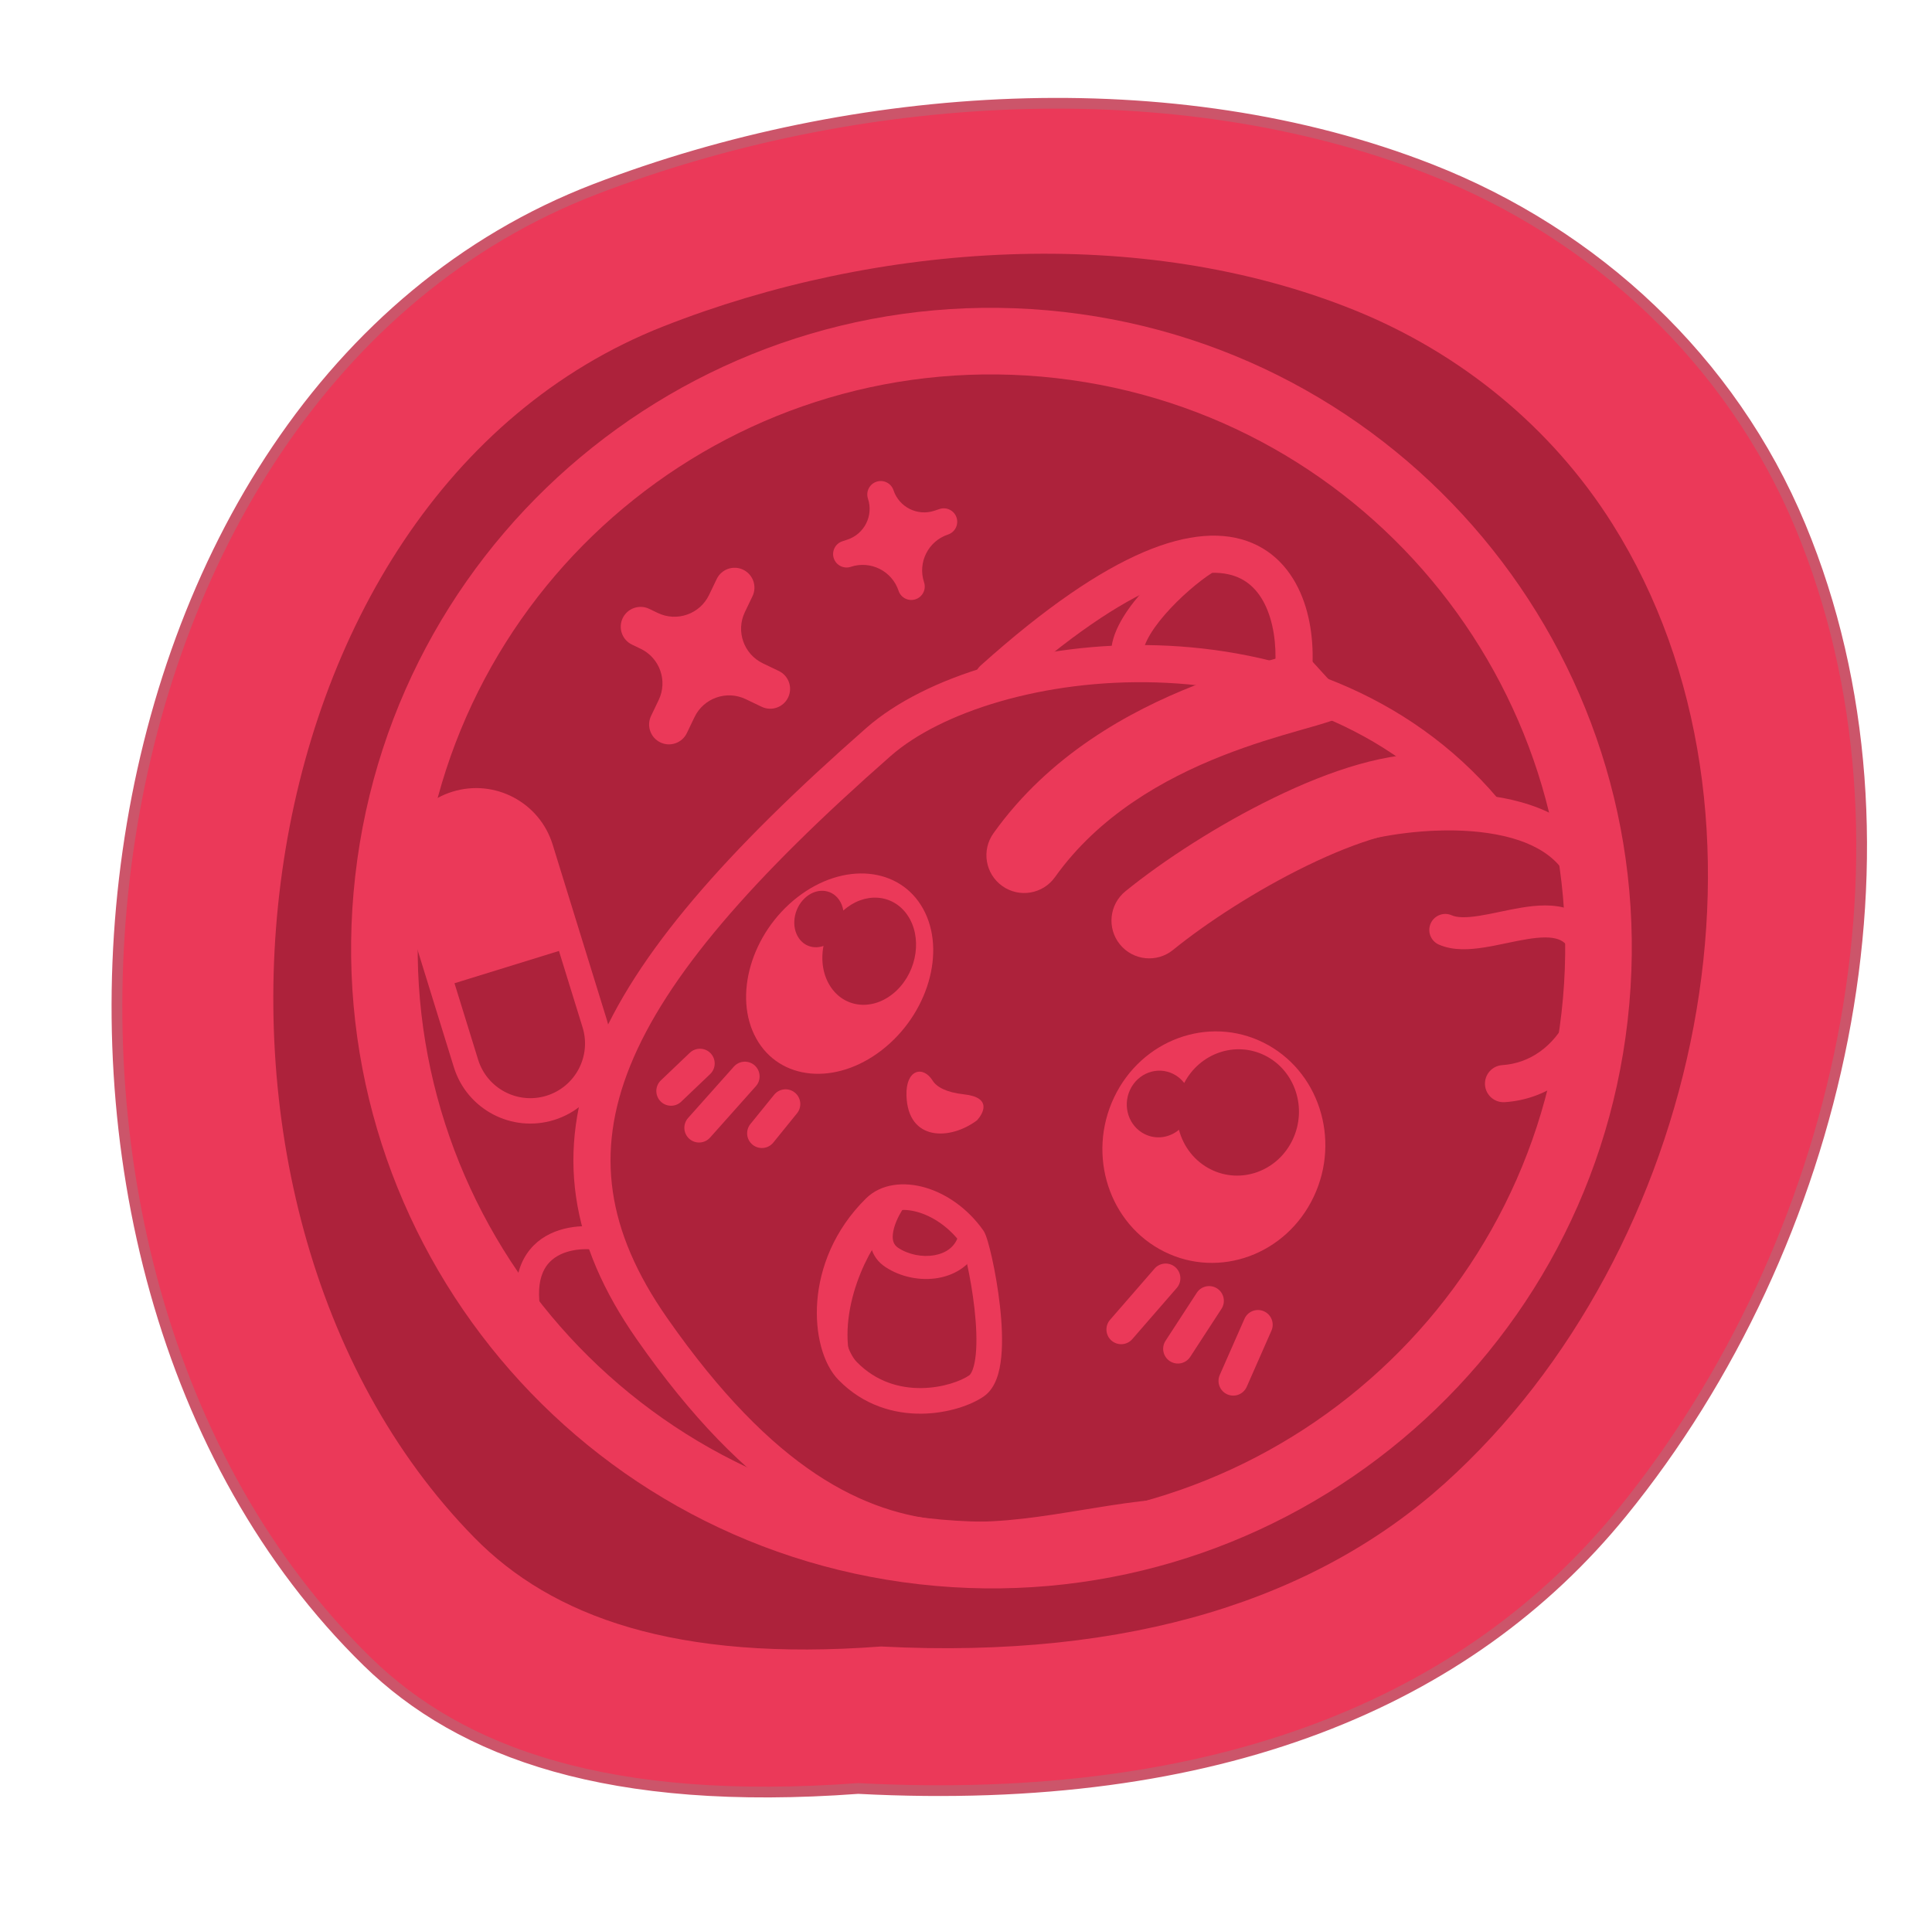 <svg width="180" height="179" viewBox="0 0 180 179" fill="none" xmlns="http://www.w3.org/2000/svg">
<path d="M79.984 166.645L79.952 166.644L79.921 166.646C56.855 168.347 42.975 163.391 34.211 154.813C15.182 136.191 8.039 106.668 11.911 79.374C15.783 52.078 30.647 27.15 55.462 17.619C79.597 8.35 109.273 6.369 133.291 15.786C148.58 21.781 161.28 33.492 167.739 49.031C180.075 78.707 171.446 115.971 151.111 140.955C136.817 158.515 113.586 168.401 79.984 166.645Z" fill="#EB3959" stroke="#CC556A"/>
<path d="M150.228 48.819C167.337 75.988 158.488 116.69 134.638 138.184C122.756 148.892 105.459 154.625 82.083 153.415C62.921 154.857 51.421 150.633 44.195 143.27C13.61 112.106 21.177 46.404 61.808 30.41C81.744 22.562 106.324 20.873 126.19 28.898C136.024 32.87 144.525 39.763 150.228 48.819Z" fill="#AD223B"/>
<path fill-rule="evenodd" clip-rule="evenodd" d="M86.334 141.451C115.665 144.785 142.146 123.71 145.48 94.379C148.815 65.048 127.74 38.567 98.409 35.233C69.077 31.898 42.597 52.973 39.262 82.304C35.928 111.636 57.003 138.116 86.334 141.451ZM85.633 147.615C118.369 151.336 147.923 127.816 151.645 95.08C155.366 62.344 131.845 32.789 99.109 29.068C66.374 25.347 36.819 48.868 33.098 81.603C29.377 114.339 52.897 143.894 85.633 147.615Z" fill="#EB3959"/>
<path fill-rule="evenodd" clip-rule="evenodd" d="M107.745 63.587C97.193 63.264 87.611 66.374 82.991 70.433C70.044 81.812 62.078 91.002 58.722 99.287C57.062 103.385 56.542 107.238 57.094 111.033C57.647 114.841 59.296 118.704 62.144 122.786C72.12 137.086 80.54 141.03 88.108 141.687C91.989 142.024 95.764 141.51 99.66 140.882C100.07 140.816 100.483 140.749 100.897 140.681C104.355 140.115 107.946 139.527 111.568 139.564C112.524 139.574 113.29 140.356 113.28 141.312C113.27 142.267 112.488 143.034 111.532 143.024C108.229 142.99 104.945 143.526 101.445 144.098C101.036 144.164 100.625 144.231 100.21 144.298C96.303 144.928 92.155 145.512 87.809 145.134C78.923 144.363 69.675 139.628 59.306 124.765C56.233 120.359 54.319 115.998 53.67 111.531C53.019 107.052 53.656 102.579 55.515 97.988C59.197 88.896 67.715 79.253 80.707 67.834C86.202 63.005 96.76 59.789 107.851 60.128C119.016 60.47 131.113 64.423 139.576 74.429C140.193 75.158 140.102 76.25 139.372 76.867C138.643 77.484 137.551 77.392 136.934 76.663C129.273 67.605 118.224 63.907 107.745 63.587Z" fill="#EB3959"/>
<path fill-rule="evenodd" clip-rule="evenodd" d="M121.646 56.555C122.399 59.017 122.447 61.781 122.056 64.182C121.903 65.125 121.014 65.765 120.071 65.611C119.127 65.458 118.488 64.569 118.641 63.626C118.966 61.633 118.904 59.421 118.337 57.567C117.773 55.722 116.773 54.405 115.326 53.789C113.859 53.165 111.522 53.085 107.91 54.627C104.303 56.166 99.625 59.245 93.675 64.587C92.964 65.226 91.87 65.167 91.232 64.456C90.594 63.745 90.652 62.651 91.363 62.013C97.457 56.542 102.458 53.192 106.551 51.444C110.64 49.699 114.022 49.474 116.681 50.605C119.359 51.745 120.89 54.084 121.646 56.555Z" fill="#EB3959"/>
<path fill-rule="evenodd" clip-rule="evenodd" d="M113.354 51.332C113.798 52.026 113.595 52.948 112.901 53.392C111.733 54.14 109.941 55.635 108.523 57.271C107.816 58.087 107.246 58.889 106.888 59.604C106.516 60.349 106.465 60.819 106.512 61.059C106.667 61.868 106.137 62.65 105.329 62.806C104.52 62.961 103.738 62.431 103.582 61.623C103.356 60.442 103.726 59.258 104.22 58.271C104.728 57.253 105.469 56.241 106.269 55.318C107.865 53.476 109.872 51.789 111.294 50.88C111.987 50.436 112.91 50.638 113.354 51.332Z" fill="#EB3959"/>
<path fill-rule="evenodd" clip-rule="evenodd" d="M138.664 77.629C134.609 77.025 130.031 77.59 127.165 78.315C126.239 78.55 125.298 77.989 125.063 77.063C124.829 76.137 125.39 75.196 126.316 74.961C129.492 74.157 134.546 73.518 139.173 74.207C143.748 74.887 148.529 76.996 149.923 82.242C151.409 87.836 150.981 92.752 149.154 96.409C147.317 100.086 144.066 102.443 140.193 102.696C139.24 102.758 138.416 102.036 138.354 101.083C138.292 100.129 139.014 99.306 139.968 99.243C142.462 99.081 144.701 97.581 146.059 94.862C147.427 92.123 147.901 88.106 146.579 83.13C145.725 79.92 142.773 78.24 138.664 77.629Z" fill="#EB3959"/>
<path fill-rule="evenodd" clip-rule="evenodd" d="M138.269 88.28C136.958 88.485 135.395 88.606 134.054 88.013C133.3 87.681 132.959 86.8 133.292 86.047C133.624 85.293 134.505 84.952 135.258 85.285C135.749 85.501 136.55 85.53 137.808 85.333C138.406 85.24 139.036 85.109 139.715 84.967L139.77 84.955C140.419 84.819 141.112 84.674 141.796 84.564C143.159 84.343 144.741 84.209 146.155 84.702C147.714 85.246 148.841 86.464 149.381 88.404C149.602 89.197 149.137 90.02 148.344 90.24C147.55 90.461 146.728 89.997 146.507 89.204C146.194 88.081 145.692 87.7 145.172 87.518C144.507 87.286 143.561 87.299 142.273 87.508C141.657 87.608 141.022 87.741 140.35 87.881L140.326 87.886C139.66 88.026 138.955 88.173 138.269 88.28Z" fill="#EB3959"/>
<path d="M84.513 102.087C84.44 99.692 85.982 99.337 86.845 100.725C87.232 101.348 88.194 101.853 89.781 102.023C92.425 102.305 91.501 103.766 90.988 104.34C88.535 106.182 84.642 106.303 84.513 102.087Z" fill="#EB3959"/>
<path fill-rule="evenodd" clip-rule="evenodd" d="M85.304 99.933C85.828 99.701 86.457 99.988 86.895 100.693C87.268 101.292 88.206 101.795 89.788 101.963C90.453 102.035 90.902 102.18 91.191 102.374C91.482 102.569 91.609 102.812 91.628 103.068C91.647 103.32 91.56 103.576 91.441 103.803C91.32 104.031 91.163 104.234 91.033 104.38C91.03 104.383 91.027 104.386 91.024 104.388C89.788 105.316 88.185 105.815 86.867 105.544C86.207 105.408 85.618 105.078 85.187 104.513C84.756 103.948 84.486 103.152 84.454 102.089C84.417 100.884 84.785 100.163 85.304 99.933ZM85.352 100.042C84.902 100.241 84.536 100.895 84.573 102.085C84.605 103.13 84.87 103.9 85.282 104.44C85.694 104.98 86.256 105.296 86.891 105.427C88.164 105.689 89.731 105.208 90.948 104.296C91.073 104.155 91.222 103.962 91.335 103.748C91.45 103.53 91.525 103.297 91.509 103.076C91.493 102.86 91.387 102.649 91.124 102.473C90.859 102.295 90.432 102.152 89.775 102.082C88.182 101.912 87.197 101.403 86.794 100.756C86.37 100.074 85.797 99.845 85.352 100.042Z" fill="#EB3959"/>
<path fill-rule="evenodd" clip-rule="evenodd" d="M86.187 110.65C88.157 111.22 90.148 112.586 91.592 114.618C91.724 114.804 91.81 115.024 91.858 115.149C91.918 115.31 91.979 115.501 92.04 115.708C92.163 116.124 92.298 116.66 92.433 117.272C92.703 118.497 92.983 120.072 93.163 121.685C93.342 123.287 93.428 124.98 93.287 126.421C93.217 127.141 93.086 127.844 92.855 128.459C92.628 129.066 92.266 129.686 91.671 130.103C90.503 130.921 88.301 131.698 85.85 131.722C83.353 131.746 80.484 130.989 78.123 128.579C76.676 127.103 75.91 124.263 76.144 121.245C76.384 118.149 77.682 114.635 80.669 111.679C82.105 110.258 84.248 110.09 86.187 110.65ZM85.524 112.943C84.063 112.52 82.946 112.783 82.348 113.375C79.803 115.893 78.723 118.853 78.523 121.429C78.317 124.084 79.05 126.116 79.827 126.909C81.642 128.761 83.835 129.355 85.827 129.336C87.866 129.316 89.582 128.653 90.301 128.149C90.356 128.111 90.486 127.981 90.621 127.621C90.752 127.27 90.854 126.791 90.912 126.189C91.03 124.985 90.963 123.479 90.792 121.949C90.622 120.429 90.357 118.938 90.103 117.787C89.975 117.21 89.853 116.73 89.751 116.381C89.699 116.205 89.656 116.074 89.623 115.987C89.616 115.969 89.611 115.954 89.606 115.943C88.464 114.363 86.935 113.351 85.524 112.943Z" fill="#EB3959"/>
<path fill-rule="evenodd" clip-rule="evenodd" d="M113.864 70.426C108.401 72.583 102.376 75.994 98.287 81.731C97.159 83.314 94.962 83.683 93.379 82.555C91.796 81.426 91.427 79.229 92.555 77.646C97.764 70.335 105.216 66.272 111.278 63.878C114.328 62.674 117.103 61.863 119.134 61.284C119.301 61.237 119.46 61.192 119.612 61.148C120.421 60.919 121.037 60.743 121.516 60.589C121.793 60.5 121.943 60.443 122.009 60.415C121.925 60.458 121.721 60.575 121.493 60.783L126.233 65.987C125.684 66.488 125.07 66.762 124.789 66.882C124.427 67.038 124.037 67.173 123.674 67.29C123.068 67.485 122.307 67.701 121.506 67.928C121.36 67.97 121.212 68.012 121.063 68.054C119.075 68.621 116.576 69.355 113.864 70.426ZM122.013 60.414C122.011 60.414 122.01 60.415 122.009 60.415C122.059 60.389 122.067 60.39 122.013 60.414ZM121.77 80.659C117.038 82.96 112.373 86.004 109.293 88.508C107.785 89.735 105.568 89.506 104.341 87.998C103.115 86.49 103.344 84.273 104.852 83.047C108.363 80.192 113.487 76.859 118.691 74.329C121.299 73.06 123.999 71.957 126.583 71.223C129.123 70.501 131.783 70.067 134.222 70.344C136.154 70.564 137.542 72.308 137.322 74.239C137.102 76.17 135.359 77.558 133.427 77.338C132.28 77.208 130.626 77.392 128.507 77.994C126.433 78.584 124.129 79.511 121.77 80.659Z" fill="#EB3959"/>
<path fill-rule="evenodd" clip-rule="evenodd" d="M66.207 98.142C66.73 98.691 66.709 99.559 66.161 100.082L63.467 102.65C62.919 103.173 62.05 103.153 61.527 102.604C61.005 102.056 61.025 101.187 61.574 100.664L64.267 98.096C64.816 97.573 65.684 97.594 66.207 98.142ZM70.311 99.271C70.877 99.775 70.927 100.643 70.423 101.208L66.155 105.997C65.651 106.562 64.784 106.612 64.218 106.108C63.653 105.604 63.603 104.737 64.107 104.171L68.374 99.383C68.878 98.817 69.745 98.767 70.311 99.271ZM74.053 101.804C74.642 102.281 74.733 103.145 74.256 103.734L72.048 106.46C71.571 107.049 70.707 107.139 70.118 106.662C69.529 106.186 69.438 105.321 69.915 104.733L72.124 102.007C72.6 101.418 73.465 101.327 74.053 101.804ZM109.501 118.07C110.073 118.567 110.134 119.434 109.637 120.006L105.492 124.776C104.995 125.348 104.129 125.409 103.557 124.912C102.985 124.415 102.924 123.549 103.421 122.977L107.566 118.206C108.063 117.634 108.929 117.573 109.501 118.07ZM113.399 120.056C114.035 120.469 114.215 121.319 113.801 121.954L110.891 126.426C110.478 127.062 109.628 127.241 108.993 126.828C108.358 126.415 108.178 125.565 108.591 124.93L111.501 120.457C111.914 119.822 112.764 119.642 113.399 120.056ZM117.754 122.179C118.447 122.484 118.762 123.294 118.457 123.987L116.154 129.219C115.849 129.912 115.039 130.227 114.346 129.922C113.652 129.617 113.337 128.807 113.643 128.113L115.945 122.882C116.25 122.188 117.06 121.873 117.754 122.179Z" fill="#EB3959"/>
<path fill-rule="evenodd" clip-rule="evenodd" d="M83.177 112.842C83.505 113.336 83.37 114.002 82.876 114.33C82.674 114.464 82.246 114.901 81.712 115.699C81.202 116.462 80.655 117.461 80.185 118.611C79.236 120.926 78.641 123.73 79.14 126.357C79.25 126.939 78.868 127.501 78.285 127.612C77.702 127.722 77.14 127.34 77.03 126.757C76.427 123.579 77.158 120.335 78.197 117.797C78.721 116.519 79.334 115.391 79.927 114.504C80.497 113.653 81.118 112.919 81.688 112.541C82.182 112.213 82.849 112.347 83.177 112.842Z" fill="#EB3959"/>
<path fill-rule="evenodd" clip-rule="evenodd" d="M83.983 111.002C84.465 111.347 84.576 112.018 84.231 112.5C83.843 113.041 83.384 113.907 83.227 114.717C83.074 115.51 83.236 115.977 83.68 116.269C84.644 116.902 85.927 117.156 87.043 116.961C88.139 116.769 88.942 116.182 89.256 115.241C89.444 114.678 90.052 114.375 90.615 114.562C91.177 114.75 91.481 115.359 91.293 115.921C90.668 117.793 89.076 118.785 87.413 119.076C85.769 119.364 83.93 119.003 82.5 118.063C81.028 117.095 80.881 115.536 81.119 114.309C81.353 113.098 81.985 111.947 82.485 111.249C82.83 110.767 83.501 110.656 83.983 111.002Z" fill="#EB3959"/>
<path fill-rule="evenodd" clip-rule="evenodd" d="M49.392 116.41C51.092 114.348 53.918 114.077 55.814 114.326C56.402 114.403 56.816 114.942 56.739 115.53C56.662 116.118 56.122 116.532 55.535 116.455C53.923 116.243 52.048 116.564 51.049 117.776C50.101 118.926 49.552 121.382 51.754 126.41C51.992 126.953 51.744 127.587 51.201 127.825C50.658 128.062 50.025 127.815 49.787 127.272C47.493 122.033 47.642 118.533 49.392 116.41Z" fill="#EB3959"/>
<path fill-rule="evenodd" clip-rule="evenodd" d="M39.757 91.254C39.748 91.231 39.74 91.207 39.732 91.183L37.232 83.098C36.015 79.161 38.22 74.983 42.156 73.766C46.093 72.549 50.271 74.754 51.488 78.69L53.988 86.776C53.995 86.8 54.002 86.824 54.008 86.849C54.028 86.909 54.048 86.969 54.066 87.03L56.539 95.026C57.756 98.962 55.551 103.14 51.615 104.357C47.678 105.574 43.5 103.37 42.283 99.433L39.811 91.437C39.792 91.376 39.774 91.315 39.757 91.254ZM42.344 91.615L44.545 98.734C45.376 101.422 48.228 102.927 50.916 102.096C53.603 101.265 55.108 98.412 54.277 95.725L52.076 88.606L42.344 91.615Z" fill="#EB3959"/>
<path fill-rule="evenodd" clip-rule="evenodd" d="M122.397 111.506C119.85 116.888 113.619 119.182 108.48 116.63C103.342 114.079 101.242 107.648 103.79 102.266C106.338 96.885 112.568 94.591 117.707 97.142C122.845 99.694 124.945 106.125 122.397 111.506ZM109.84 105.269C108.96 106.007 107.721 106.206 106.647 105.672C105.164 104.936 104.557 103.083 105.29 101.533C106.024 99.984 107.821 99.325 109.304 100.062C109.718 100.267 110.063 100.56 110.331 100.908C111.78 98.127 115.095 96.976 117.845 98.342C120.664 99.742 121.824 103.255 120.435 106.188C119.046 109.122 115.635 110.365 112.816 108.965C111.293 108.208 110.254 106.835 109.84 105.269Z" fill="#EB3959"/>
<path fill-rule="evenodd" clip-rule="evenodd" d="M82.163 97.84C77.868 101.173 72.625 100.688 70.452 96.755C68.279 92.823 70 86.933 74.295 83.6C78.591 80.267 83.834 80.752 86.007 84.684C88.18 88.616 86.459 94.506 82.163 97.84ZM76.724 88.137C75.874 88.438 74.972 88.195 74.434 87.425C73.692 86.362 73.927 84.697 74.959 83.706C75.992 82.715 77.431 82.774 78.173 83.837C78.381 84.133 78.512 84.477 78.57 84.84C80.514 83.104 83.145 83.263 84.522 85.235C85.933 87.256 85.492 90.415 83.537 92.291C81.582 94.167 78.853 94.049 77.442 92.028C76.679 90.936 76.458 89.512 76.724 88.137Z" fill="#EB3959"/>
<path fill-rule="evenodd" clip-rule="evenodd" d="M81.661 44.885C82.317 44.666 83.026 45.022 83.245 45.678C83.769 47.257 85.474 48.112 87.053 47.588L87.534 47.428C88.191 47.21 88.9 47.565 89.118 48.222C89.336 48.878 88.981 49.587 88.324 49.806C86.479 50.418 85.481 52.41 86.093 54.255C86.311 54.912 85.956 55.621 85.299 55.839C84.643 56.057 83.934 55.702 83.716 55.045C83.103 53.2 81.111 52.202 79.266 52.814C78.609 53.032 77.9 52.677 77.682 52.02C77.464 51.364 77.82 50.655 78.476 50.437L78.958 50.277C80.536 49.752 81.391 48.047 80.867 46.468C80.649 45.812 81.004 45.103 81.661 44.885Z" fill="#EB3959"/>
<path fill-rule="evenodd" clip-rule="evenodd" d="M58.015 57.597C58.457 56.676 59.562 56.288 60.482 56.729L61.287 57.115C63.07 57.969 65.207 57.217 66.062 55.435L66.773 53.952C67.214 53.031 68.319 52.642 69.24 53.084C70.161 53.526 70.549 54.63 70.108 55.551L69.397 57.034C68.543 58.816 69.295 60.954 71.077 61.809L72.56 62.52C73.481 62.961 73.87 64.066 73.428 64.987C72.986 65.908 71.882 66.296 70.961 65.855L69.478 65.144C67.696 64.289 65.558 65.041 64.703 66.824L63.992 68.307C63.551 69.228 62.446 69.616 61.525 69.175C60.604 68.733 60.216 67.629 60.657 66.708L61.368 65.225C62.223 63.442 61.471 61.305 59.688 60.45L58.883 60.064C57.962 59.623 57.574 58.518 58.015 57.597Z" fill="#EB3959"/>
</svg>

